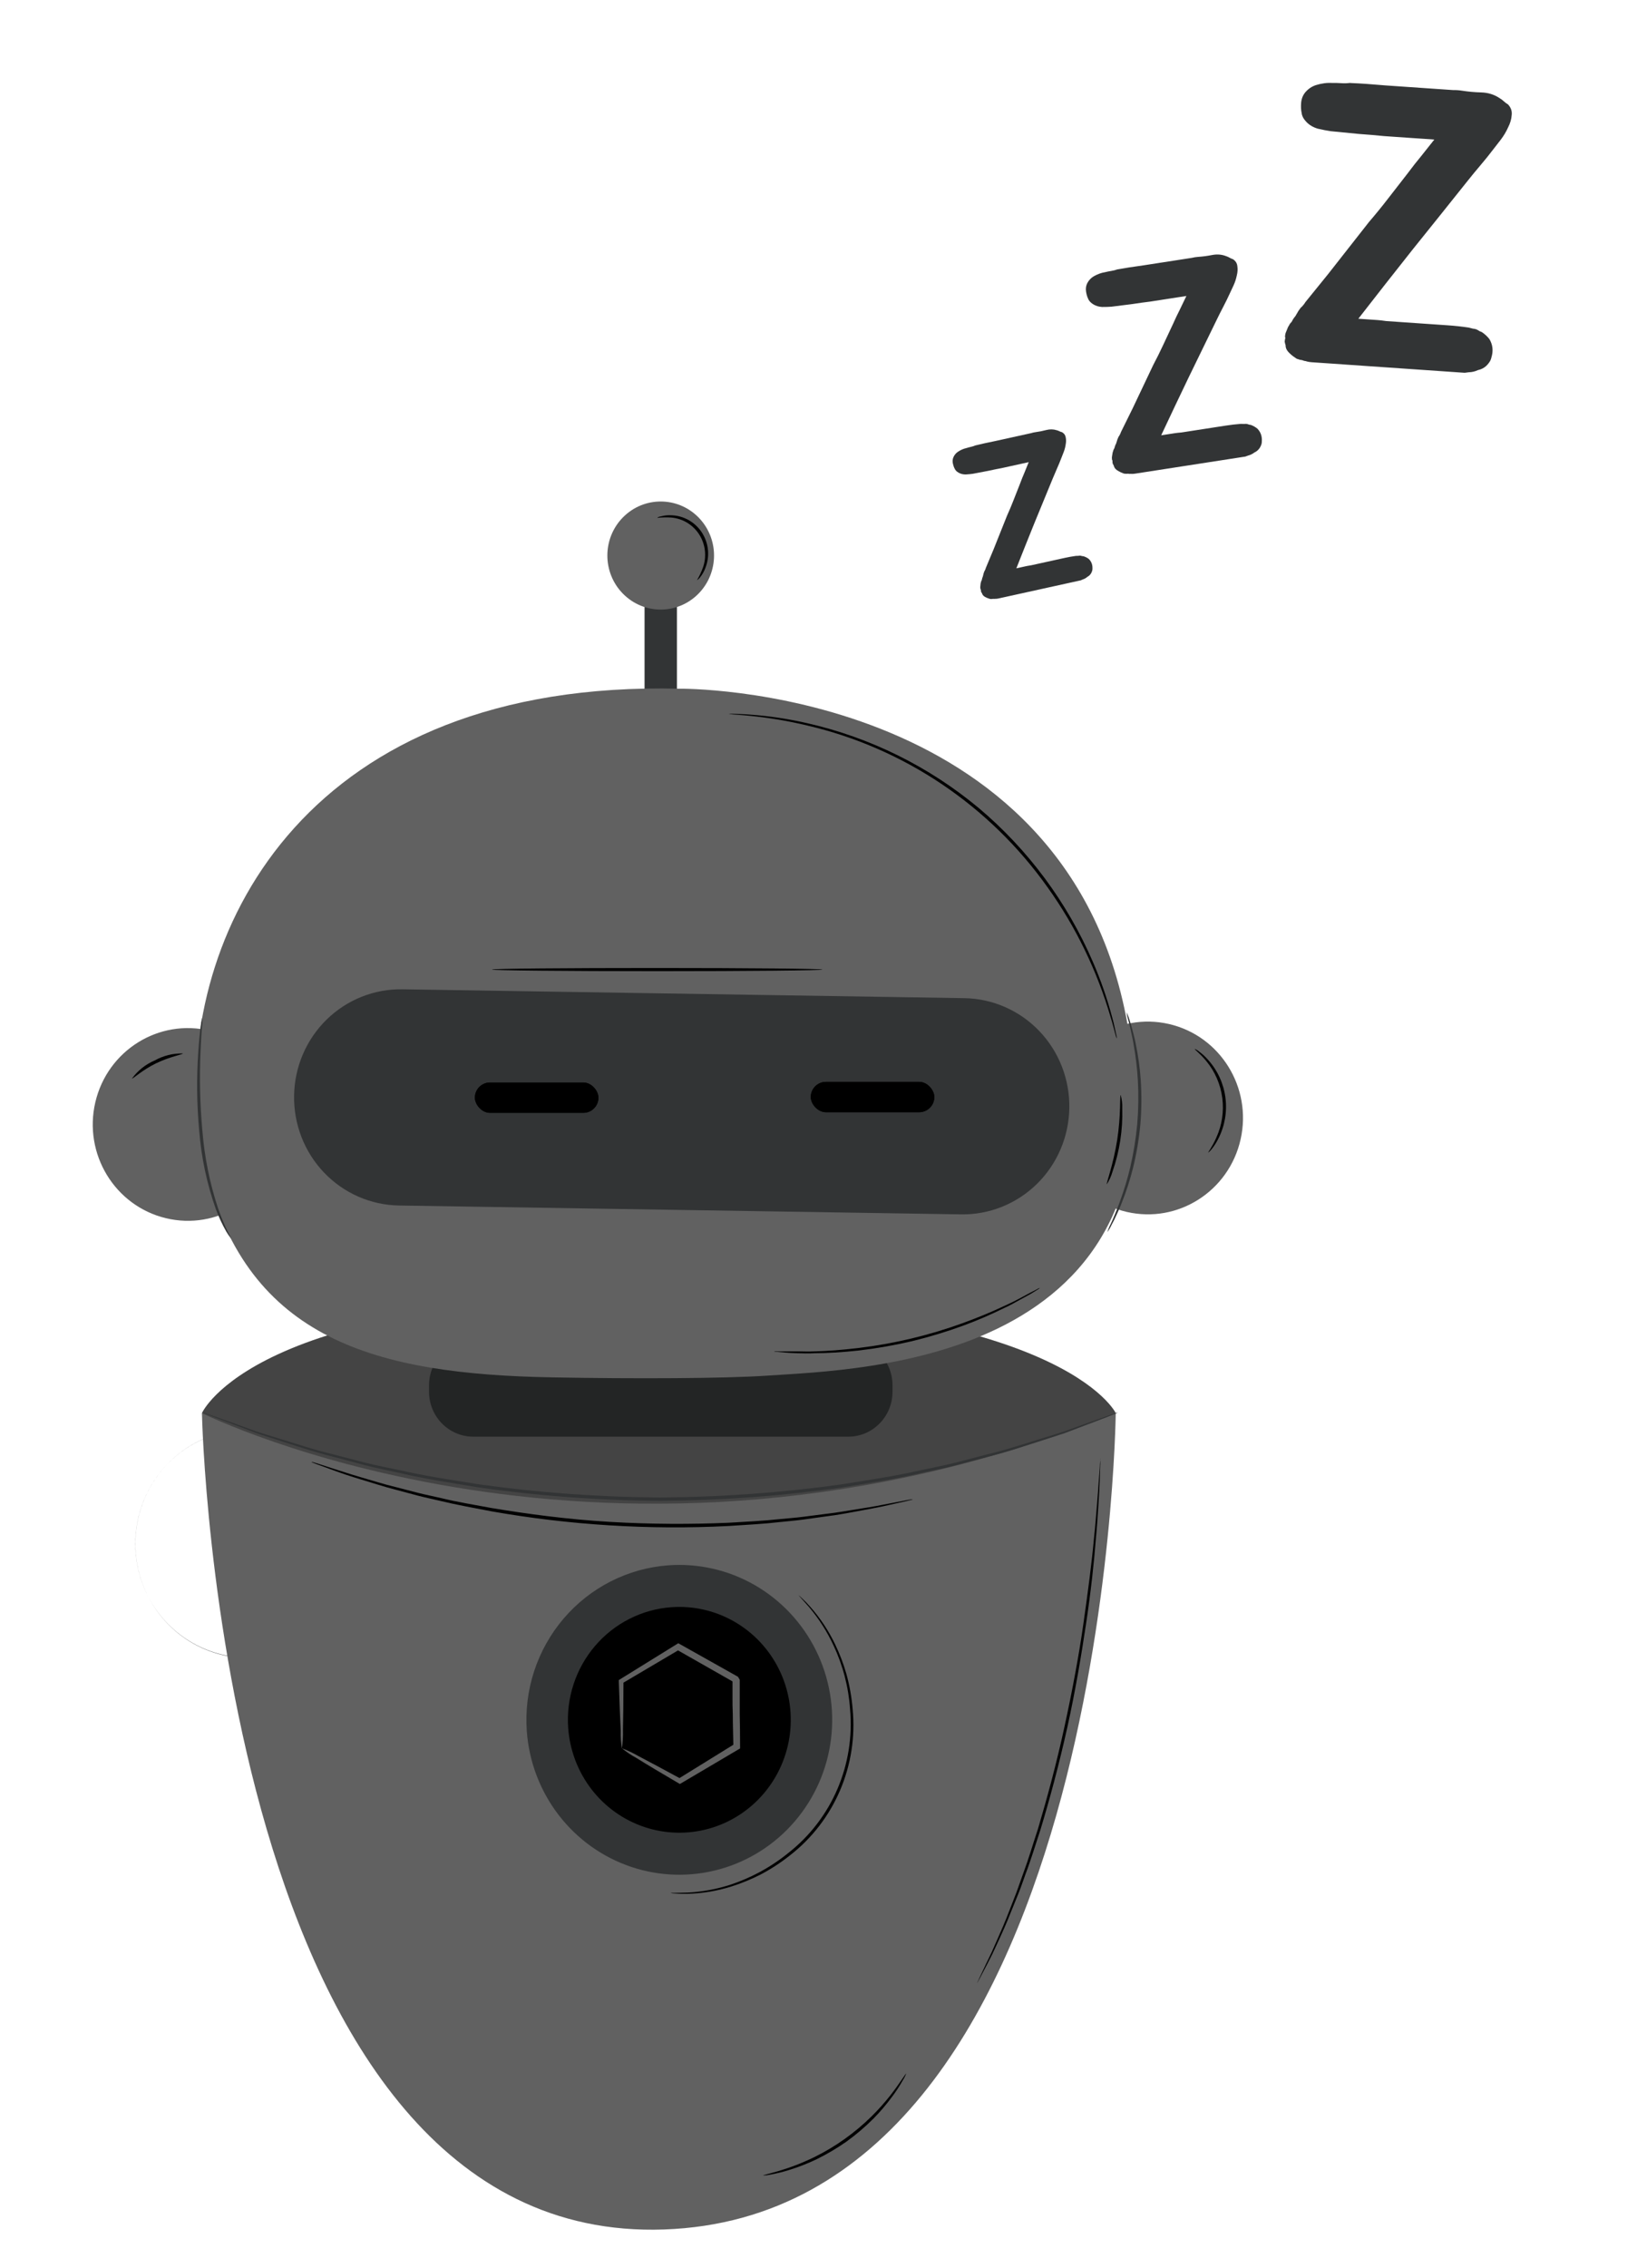 <svg width="424" height="587" viewBox="0 0 424 587" fill="none" xmlns="http://www.w3.org/2000/svg">
<path d="M64.203 429.101C68.778 429.103 73.289 428.018 77.374 425.933C81.459 423.847 85.003 420.821 87.721 417.096C90.44 413.371 92.256 409.051 93.024 404.486C93.793 399.92 93.492 395.236 92.145 390.81C90.549 385.589 87.553 380.919 83.493 377.319C79.432 373.718 74.464 371.328 69.142 370.414C63.819 369.5 58.351 370.098 53.344 372.141C48.338 374.185 43.989 377.594 40.781 381.99C37.574 386.385 35.633 391.595 35.175 397.041C34.716 402.486 35.759 407.953 38.186 412.835C40.613 417.716 44.329 421.821 48.922 424.693C53.515 427.564 58.805 429.09 64.203 429.101ZM64.203 370.029C69.592 370.035 74.874 371.554 79.461 374.417C84.049 377.281 87.761 381.376 90.186 386.248C92.611 391.121 93.653 396.578 93.197 402.015C92.741 407.451 90.803 412.652 87.601 417.04C84.399 421.428 80.057 424.831 75.058 426.87C70.059 428.908 64.6 429.503 59.287 428.588C53.974 427.673 49.016 425.283 44.965 421.685C40.914 418.088 37.928 413.422 36.339 408.209C34.072 400.738 34.825 392.662 38.434 385.753C42.042 378.843 48.211 373.666 55.586 371.357C58.407 370.472 61.344 370.025 64.297 370.029L64.203 370.029Z" fill="#323435"/>
<path d="M288.987 365.731C288.987 365.731 286.879 572.97 172.006 577.016C57.132 581.062 52.308 367.216 52.308 365.731C52.308 365.731 65.873 334.836 170.648 336.037C275.422 337.238 288.987 365.731 288.987 365.731Z" fill="#616161"/>
<path d="M219.692 371.831L122.598 371.831C116.262 371.831 111.125 366.631 111.125 360.216L111.125 358.525C111.125 352.11 116.262 346.91 122.598 346.91L219.692 346.91C226.029 346.91 231.166 352.11 231.166 358.525L231.166 360.216C231.166 366.631 226.029 371.831 219.692 371.831Z" fill="#323435"/>
<path d="M175.329 187.553L166.946 187.553L166.946 144.648L175.329 144.648L175.329 187.553Z" fill="#323435"/>
<path d="M42.965 315.283C29.73 312.099 21.551 298.655 24.696 285.256C27.842 271.857 41.122 263.576 54.357 266.761C67.593 269.946 75.772 283.389 72.626 296.789C69.481 310.188 56.201 318.468 42.965 315.283Z" fill="#616161"/>
<path d="M291.863 313.664C278.596 310.617 270.28 297.26 273.29 283.828C276.299 270.397 289.494 261.979 302.761 265.025C316.028 268.072 324.344 281.43 321.334 294.861C318.325 308.292 305.13 316.711 291.863 313.664Z" fill="#616161"/>
<g opacity="0.3">
<path d="M288.987 365.73C288.987 365.73 275.422 337.285 170.648 336.037C65.873 334.788 52.308 365.731 52.308 365.731C52.308 365.731 158.05 418.497 288.987 365.73Z" fill="black"/>
</g>
<path d="M176.016 178.245C176.016 178.245 276.169 177.028 291.998 264.908C307.826 352.789 223.158 354.369 198.791 356.028C187.754 356.787 164.121 356.866 143.266 356.486C97.092 355.68 64.467 346.641 53.368 303.278C52.046 298.193 51.215 292.991 50.886 287.744C47.967 240.145 79.702 175.906 176.016 178.245Z" fill="#616161"/>
<path d="M103.367 312.001L248.867 314.293C252.498 314.358 256.105 313.697 259.483 312.349C262.861 311.001 265.943 308.991 268.553 306.436C271.162 303.88 273.249 300.829 274.692 297.456C276.136 294.083 276.908 290.455 276.965 286.78C277.027 283.104 276.373 279.451 275.039 276.032C273.706 272.612 271.72 269.492 269.194 266.85C266.668 264.208 263.653 262.096 260.321 260.635C256.988 259.174 253.404 258.392 249.773 258.334L104.272 256.043C100.641 255.976 97.033 256.635 93.654 257.983C90.275 259.33 87.192 261.339 84.582 263.895C81.972 266.451 79.885 269.504 78.443 272.877C77 276.251 76.229 279.88 76.174 283.556C76.11 287.232 76.763 290.886 78.096 294.306C79.428 297.727 81.415 300.848 83.941 303.49C86.467 306.133 89.483 308.244 92.816 309.705C96.15 311.165 99.735 311.946 103.367 312.001Z" fill="#323435"/>
<path d="M136.446 448.032C137.016 455.941 139.89 463.5 144.704 469.755C149.518 476.009 156.055 480.679 163.49 483.172C170.926 485.665 178.924 485.871 186.474 483.762C194.025 481.654 200.788 477.326 205.909 471.326C211.03 465.327 214.278 457.925 215.244 450.056C216.209 442.187 214.848 434.205 211.333 427.12C207.818 420.034 202.306 414.163 195.495 410.248C188.684 406.333 180.879 404.551 173.067 405.127C162.592 405.904 152.85 410.86 145.983 418.905C139.116 426.951 135.685 437.427 136.446 448.032Z" fill="#323435"/>
<path d="M147.17 447.242C147.587 453.006 149.682 458.515 153.192 463.073C156.701 467.631 161.467 471.034 166.887 472.849C172.306 474.665 178.136 474.814 183.638 473.275C189.141 471.737 194.07 468.581 197.801 464.207C201.532 459.834 203.898 454.438 204.6 448.702C205.302 442.967 204.308 437.15 201.744 431.986C199.18 426.823 195.161 422.545 190.196 419.694C185.23 416.843 179.541 415.546 173.848 415.968C170.067 416.246 166.377 417.276 162.99 418.999C159.603 420.722 156.584 423.103 154.106 426.008C151.629 428.912 149.741 432.283 148.551 435.926C147.361 439.57 146.891 443.415 147.17 447.242Z" fill="black"/>
<path d="M161.079 452.552C161.299 450.956 161.388 449.344 161.344 447.732C161.422 444.714 161.485 440.4 161.485 435.09L161.172 435.675L176.018 426.904L175.19 426.904L190.176 435.422C190.582 436.117 189.629 434.489 189.723 434.663L189.723 436.907L189.723 439.167C189.723 440.652 189.723 442.138 189.801 443.592C189.801 446.5 189.91 449.313 189.957 452.031L190.363 451.304L175.69 460.375L176.345 460.375C171.772 457.878 167.994 455.887 165.418 454.527C164.033 453.729 162.587 453.042 161.094 452.473C162.259 453.433 163.513 454.275 164.841 454.986C167.37 456.566 171.085 458.794 175.768 461.528L176.096 461.718L176.423 461.528L191.284 452.758L191.69 452.521L191.69 452.015C191.69 449.297 191.659 446.484 191.596 443.576C191.596 442.122 191.596 440.652 191.596 439.151L191.596 436.907L191.596 434.726C191.69 434.9 190.738 433.288 191.144 433.968L176.111 425.529L175.674 425.292L175.268 425.545L160.61 434.616L160.283 434.821L160.283 435.2C160.454 440.668 160.626 445.061 160.782 448.048C160.742 449.556 160.842 451.063 161.079 452.552Z" fill="#616161"/>
<path d="M161.36 153.668C155.965 148.206 155.965 139.351 161.36 133.889C166.755 128.428 175.502 128.428 180.897 133.889C186.292 139.351 186.292 148.206 180.897 153.668C175.502 159.13 166.755 159.13 161.36 153.668Z" fill="#616161"/>
<path d="M59.846 320.535C60.003 320.535 58.207 317.69 56.475 312.712C54.32 306.193 52.957 299.432 52.416 292.579C51.791 285.751 51.635 278.886 51.948 272.036C52.057 269.397 52.182 267.295 52.307 265.714C52.412 264.95 52.438 264.177 52.385 263.407C52.185 264.152 52.054 264.914 51.995 265.683C51.776 267.153 51.558 269.286 51.37 272.004C50.881 278.91 50.959 285.845 51.604 292.738C52.154 299.655 53.608 306.467 55.928 312.997C56.663 314.966 57.55 316.874 58.582 318.702C58.951 319.348 59.374 319.962 59.846 320.535Z" fill="#323435"/>
<path d="M291.811 261.969C291.899 262.736 292.061 263.493 292.295 264.229C292.497 264.94 292.716 265.809 292.919 266.852C293.122 267.895 293.434 269.033 293.621 270.345C294.169 273.391 294.534 276.467 294.714 279.558C294.924 283.339 294.872 287.13 294.558 290.904C294.209 294.671 293.604 298.41 292.747 302.093C292.031 305.105 291.134 308.071 290.062 310.974C289.641 312.222 289.157 313.313 288.767 314.293C288.376 315.272 288.002 316.094 287.69 316.758C287.334 317.44 287.041 318.154 286.815 318.891C287.26 318.265 287.646 317.598 287.971 316.9C288.412 316.11 288.813 315.298 289.173 314.466C289.61 313.518 290.14 312.428 290.593 311.179C291.752 308.284 292.712 305.312 293.465 302.282C294.379 298.564 295.015 294.782 295.37 290.967C295.688 287.156 295.719 283.326 295.463 279.51C295.246 276.392 294.818 273.293 294.183 270.234C293.949 268.922 293.621 267.769 293.356 266.741C293.091 265.714 292.841 264.845 292.607 264.134C292.4 263.392 292.134 262.668 291.811 261.969Z" fill="#323435"/>
<path d="M289.518 365.557L288.924 365.731L287.176 366.331L280.526 368.702L275.718 370.44C273.954 371.041 272.003 371.609 269.927 372.257C265.759 373.506 261.061 375.133 255.722 376.398L247.402 378.563C244.498 379.305 241.439 379.859 238.286 380.554C232.042 382.008 225.189 383.003 217.993 384.173C202.43 386.334 186.746 387.469 171.038 387.57C155.33 387.477 139.645 386.342 124.083 384.173C116.934 383.003 110.128 382.024 103.79 380.554C100.668 379.874 97.546 379.321 94.674 378.579L86.338 376.414C81.015 375.149 76.317 373.522 72.149 372.273C70.073 371.625 68.121 371.056 66.357 370.456L61.549 368.717L54.9 366.347L53.151 365.747C52.955 365.668 52.751 365.61 52.542 365.573L53.12 365.826L54.837 366.505L61.44 369.018L66.357 370.882C68.106 371.499 70.057 372.084 72.133 372.763C76.301 374.059 80.984 375.718 86.323 377.03L94.658 379.242C97.546 380.001 100.621 380.57 103.774 381.281C110.018 382.766 116.887 383.778 124.067 384.979C139.662 387.194 155.385 388.35 171.132 388.44C186.873 388.338 202.591 387.177 218.18 384.963C225.345 383.778 232.229 382.751 238.473 381.265C241.595 380.554 244.717 379.985 247.589 379.226L255.925 377.014C261.264 375.702 265.947 374.043 270.114 372.747C272.191 372.068 274.126 371.483 275.89 370.867L280.682 369.049L287.285 366.537L289.002 365.857C289.183 365.774 289.356 365.673 289.518 365.557Z" fill="#323435"/>
<path d="M188.707 184.819C188.826 184.831 188.946 184.831 189.066 184.819L190.112 184.93C191.048 185.025 192.422 185.056 194.186 185.262C199.163 185.751 204.102 186.579 208.968 187.743C234.14 193.579 256.342 208.515 271.408 229.747C278.687 239.95 284.198 251.333 287.705 263.407C288.252 265.114 288.548 266.473 288.813 267.374L289.11 268.417C289.138 268.537 289.18 268.654 289.235 268.764C289.256 268.644 289.256 268.521 289.235 268.401C289.235 268.116 289.11 267.769 289.016 267.342C288.798 266.426 288.564 265.051 288.064 263.312C286.761 258.403 285.091 253.601 283.069 248.947C276.397 233.484 266.239 219.818 253.41 209.045C240.526 198.353 225.349 190.863 209.093 187.174C204.198 186.048 199.225 185.303 194.217 184.945C192.438 184.787 191.095 184.803 190.127 184.756L189.066 184.756C188.816 184.787 188.707 184.803 188.707 184.819Z" fill="black"/>
<path d="M286.69 306.47C287.316 305.492 287.8 304.427 288.126 303.31C289.978 298.029 290.841 292.444 290.671 286.843C290.715 285.68 290.578 284.518 290.265 283.398C290.015 283.398 290.359 288.676 289.36 295.061C288.361 301.445 286.456 306.375 286.69 306.47Z" fill="black"/>
<rect x="155" y="288.019" width="32" height="7.856" rx="3.928" transform="rotate(-180 155 288.019)" fill="black"/>
<rect x="155" y="288.019" width="32" height="7.856" rx="3.928" transform="rotate(-180 155 288.019)" fill="black"/>
<rect x="242" y="287.855" width="32" height="7.856" rx="3.928" transform="rotate(-180 242 287.855)" fill="black"/>
<rect x="242" y="287.855" width="32" height="7.856" rx="3.928" transform="rotate(-180 242 287.855)" fill="black"/>
<path d="M312.962 298.3C312.962 298.3 313.321 298.047 313.805 297.447C314.495 296.596 315.086 295.668 315.569 294.681C317.236 291.414 317.874 287.709 317.396 284.064C316.919 280.419 315.35 277.01 312.899 274.295C312.182 273.464 311.37 272.721 310.48 272.083C310.174 271.823 309.825 271.619 309.45 271.482C309.356 271.609 310.761 272.573 312.462 274.643C314.695 277.35 316.124 280.644 316.583 284.14C317.042 287.637 316.511 291.193 315.054 294.397C313.961 296.909 312.853 298.205 312.962 298.3Z" fill="black"/>
<path d="M170.24 134.028C171.458 133.893 172.686 133.866 173.908 133.949C175.364 134.079 176.771 134.544 178.022 135.309C179.273 136.075 180.334 137.12 181.124 138.365C181.913 139.61 182.411 141.022 182.578 142.492C182.745 143.961 182.577 145.451 182.088 146.845C181.666 148.001 181.144 149.117 180.527 150.179C180.527 150.179 180.839 149.989 181.276 149.484C181.876 148.752 182.351 147.924 182.681 147.034C183.277 145.559 183.512 143.959 183.368 142.372C183.224 140.785 182.704 139.256 181.853 137.915C181.001 136.574 179.843 135.46 178.477 134.668C177.11 133.876 175.575 133.429 174.002 133.365C173.067 133.299 172.129 133.39 171.223 133.633C170.521 133.744 170.24 133.981 170.24 134.028Z" fill="black"/>
<path d="M34.183 279.131C34.355 279.321 36.775 276.966 40.427 275.196C44.08 273.426 47.405 272.905 47.374 272.652C44.829 272.588 42.313 273.21 40.084 274.454C37.737 275.447 35.699 277.063 34.183 279.131Z" fill="black"/>
<path d="M253.084 513.22C253.155 513.125 253.218 513.025 253.271 512.919L253.786 511.987C254.255 511.086 254.879 509.885 255.691 508.352C256.097 507.562 256.534 506.677 257.033 505.729L258.501 502.568C259.562 500.277 260.748 497.67 261.919 494.667C262.512 493.197 263.137 491.649 263.792 490.053C264.448 488.456 265.01 486.718 265.65 484.964C266.992 481.472 268.132 477.631 269.459 473.649C271.91 465.59 274.314 456.661 276.421 447.179C278.528 437.697 280.058 428.547 281.307 420.219C282.556 411.891 283.367 404.416 283.867 398C284.163 394.84 284.351 391.964 284.507 389.435C284.663 386.907 284.803 384.694 284.85 382.956C284.897 381.218 284.944 379.874 284.991 378.863L284.991 377.804C285.008 377.684 285.008 377.561 284.991 377.441C284.973 377.561 284.973 377.684 284.991 377.804L284.897 378.863C284.897 379.859 284.725 381.233 284.616 382.94C284.507 384.647 284.351 386.891 284.132 389.404C283.914 391.916 283.711 394.792 283.367 397.953C282.805 404.274 281.806 411.796 280.636 420.077C279.465 428.358 277.763 437.46 275.703 446.942C273.642 456.424 271.223 465.337 268.834 473.38C267.508 477.363 266.399 481.187 265.088 484.68C264.464 486.449 263.87 488.14 263.277 489.768L261.467 494.414C260.343 497.369 259.187 499.993 258.157 502.316L256.752 505.476C256.3 506.44 255.863 507.325 255.472 508.131L253.724 511.829L253.287 512.793C253.192 512.92 253.123 513.065 253.084 513.22Z" fill="black"/>
<path d="M197.668 563.046C198.283 563.035 198.895 562.961 199.495 562.825C201.146 562.527 202.778 562.126 204.381 561.624C206.761 560.89 209.088 559.987 211.343 558.922C214.09 557.581 216.73 556.028 219.241 554.276C221.724 552.48 224.063 550.488 226.235 548.318C227.994 546.534 229.622 544.622 231.105 542.597C232.121 541.246 233.045 539.826 233.868 538.346C234.205 537.827 234.483 537.27 234.695 536.687C234.57 536.608 233.259 538.899 230.652 542.25C229.12 544.197 227.467 546.045 225.704 547.781C221.383 552.03 216.426 555.561 211.015 558.242C208.805 559.323 206.532 560.268 204.209 561.071C200.213 562.43 197.637 562.888 197.668 563.046Z" fill="black"/>
<path d="M173.723 489.942C174.084 490.005 174.449 490.042 174.815 490.052C175.853 490.141 176.896 490.173 177.937 490.147C181.819 490.061 185.67 489.428 189.379 488.267C191.943 487.458 194.438 486.444 196.841 485.232C199.597 483.798 202.21 482.099 204.646 480.16C210.288 475.772 214.736 470.003 217.57 463.396C220.405 456.789 221.533 449.561 220.849 442.391C220.595 439.279 220.046 436.199 219.21 433.193C218.462 430.586 217.496 428.049 216.322 425.608C214.629 422.068 212.454 418.786 209.86 415.858C209.164 415.057 208.424 414.297 207.643 413.582C207.385 413.32 207.108 413.077 206.816 412.855C206.816 412.855 207.846 413.977 209.626 416.016C212.124 418.989 214.223 422.284 215.87 425.813C218.325 431.015 219.786 436.639 220.178 442.391C220.811 449.433 219.684 456.524 216.902 463.011C214.12 469.497 209.771 475.172 204.256 479.512C201.892 481.438 199.351 483.131 196.669 484.569C194.319 485.824 191.87 486.881 189.348 487.729C185.694 488.929 181.899 489.636 178.062 489.831C175.237 489.942 173.723 489.847 173.723 489.942Z" fill="black"/>
<path d="M127.406 250.939C127.406 251.16 146.575 251.35 170.209 251.35C193.842 251.35 213.027 251.16 213.027 250.939C213.027 250.717 193.858 250.528 170.209 250.528C146.56 250.528 127.406 250.686 127.406 250.939Z" fill="black"/>
<path d="M200.461 349.755C200.695 349.821 200.936 349.859 201.179 349.865L203.271 350.055C204.176 350.134 205.284 350.197 206.58 350.229C207.876 350.26 209.343 350.323 210.966 350.229C214.229 350.229 218.1 349.992 222.393 349.533C227.038 348.986 231.65 348.179 236.208 347.115C240.754 346.012 245.236 344.65 249.632 343.038C253.214 341.71 256.726 340.197 260.153 338.503C261.714 337.808 262.916 337.081 264.056 336.464C265.195 335.848 266.163 335.295 266.944 334.884L268.739 333.778C268.952 333.658 269.151 333.515 269.332 333.351C269.332 333.351 269.082 333.351 268.661 333.636L266.788 334.6C265.991 335.042 265.008 335.564 263.853 336.18C262.698 336.796 261.387 337.428 259.904 338.092C256.969 339.483 253.394 340.968 249.367 342.438C240.614 345.615 231.533 347.778 222.299 348.885C218.053 349.391 214.198 349.676 210.966 349.755C209.405 349.849 207.844 349.755 206.58 349.755C205.316 349.755 204.192 349.755 203.286 349.755L201.194 349.755C200.952 349.714 200.704 349.714 200.461 349.755Z" fill="black"/>
<path d="M80.641 378.389C80.756 378.466 80.882 378.524 81.015 378.562L82.139 378.989L86.479 380.57C88.368 381.265 90.678 382.071 93.41 382.877C96.141 383.683 99.216 384.726 102.698 385.611L108.13 387.064C110.019 387.554 112.017 387.965 114.062 388.455C118.151 389.451 122.585 390.241 127.236 391.142C147.498 394.714 168.09 395.992 188.63 394.95C193.313 394.65 197.856 394.413 202.039 393.923C204.131 393.702 206.16 393.544 208.096 393.275L213.669 392.501C217.228 392.074 220.412 391.426 223.207 390.92C226.001 390.415 228.42 389.941 230.372 389.482L234.867 388.471L236.038 388.187C236.173 388.164 236.305 388.121 236.428 388.06C236.288 388.048 236.147 388.048 236.007 388.06L234.836 388.266L230.309 389.135C228.342 389.53 225.938 389.988 223.129 390.415C220.319 390.841 217.15 391.458 213.591 391.853L208.034 392.564C206.098 392.817 204.069 392.959 201.977 393.164C197.809 393.623 193.313 393.828 188.599 394.113C179.155 394.508 168.775 394.523 157.879 393.876C146.983 393.228 136.696 391.853 127.377 390.304C122.694 389.435 118.292 388.724 114.202 387.712C112.157 387.238 110.159 386.843 108.27 386.369L102.838 384.963C99.357 384.125 96.282 383.145 93.55 382.355C90.818 381.565 88.477 380.775 86.588 380.19L82.202 378.768L81.046 378.42L80.641 378.389Z" fill="black"/>
<path d="M274.886 118.578C274.541 119.48 274.174 120.367 273.785 121.239C273.395 122.111 273.024 122.979 272.671 123.843C271.084 127.731 269.493 131.6 267.897 135.45C266.339 139.293 264.789 143.173 263.247 147.09C263.801 146.968 264.227 146.874 264.523 146.809C264.819 146.744 265.059 146.691 265.244 146.65C265.466 146.601 265.706 146.548 265.965 146.491C266.224 146.434 266.617 146.367 267.143 146.291C267.66 146.177 268.363 146.022 269.251 145.827C270.176 145.623 271.396 145.354 272.913 145.021C273.874 144.809 274.818 144.601 275.742 144.398C276.704 144.186 277.674 144.012 278.652 143.875C278.845 143.872 279.057 143.864 279.287 143.853C279.509 143.804 279.721 143.797 279.922 143.831L280.292 143.927C280.292 143.927 280.411 143.94 280.65 143.966C281.151 144.131 281.587 144.349 281.958 144.622C282.641 145.258 282.974 146.069 282.959 147.055C282.98 147.326 282.941 147.59 282.842 147.847C282.773 148.059 282.68 148.256 282.565 148.439C282.336 148.804 282.03 149.088 281.647 149.29C281.29 149.604 280.894 149.829 280.458 149.965C280.281 150.043 280.105 150.121 279.928 150.199C279.78 150.232 279.614 150.268 279.429 150.309L259.289 154.743C259.067 154.792 258.845 154.841 258.623 154.89C258.401 154.939 258.175 154.969 257.945 154.98C257.826 154.967 257.711 154.973 257.6 154.997C257.526 155.013 257.448 155.011 257.366 154.99C257.209 154.985 257.057 154.999 256.909 155.031C256.79 155.018 256.634 155.013 256.441 155.016C255.984 154.881 255.625 154.744 255.361 154.605C254.843 154.366 254.524 154.062 254.405 153.695L254.392 153.639C254.277 153.468 254.185 153.311 254.114 153.17C254.081 153.02 254.059 152.828 254.046 152.595C254.038 152.557 254.015 152.543 253.978 152.551C253.97 152.513 253.958 152.457 253.941 152.382C253.892 152.157 253.883 151.943 253.916 151.739C253.94 151.498 253.965 151.256 253.989 151.015C254.038 150.886 254.069 150.762 254.081 150.641C254.122 150.475 254.186 150.323 254.272 150.186C254.305 149.982 254.356 149.775 254.426 149.563C254.532 149.343 254.602 149.131 254.635 148.927C254.676 148.761 254.717 148.594 254.757 148.428C254.827 148.216 254.887 148.046 254.936 147.917C255.051 147.734 255.133 147.579 255.182 147.45C255.26 147.276 255.319 147.105 255.36 146.939L257.341 142.198L260.829 133.468C261.404 132.201 261.951 130.901 262.472 129.568C263.021 128.189 263.581 126.768 264.151 125.306C264.565 124.192 264.953 123.222 265.314 122.396C265.667 121.532 266.044 120.604 266.446 119.611C265.151 119.896 263.931 120.165 262.784 120.417C261.674 120.661 260.565 120.906 259.455 121.15C258.337 121.357 257.168 121.595 255.947 121.863C254.756 122.086 253.434 122.338 251.984 122.618C251.457 122.695 250.831 122.754 250.103 122.796C249.404 122.793 248.788 122.634 248.253 122.319C247.764 122.033 247.436 121.693 247.272 121.296C247.078 120.946 246.924 120.508 246.808 119.983C246.676 119.383 246.727 118.822 246.961 118.298C247.223 117.729 247.607 117.271 248.112 116.924C248.823 116.453 249.548 116.136 250.288 115.973C250.687 115.846 251.089 115.738 251.496 115.648C251.903 115.559 252.283 115.436 252.636 115.279L252.914 115.218C253.978 114.945 255.569 114.594 257.685 114.168C259.831 113.695 262.512 113.105 265.73 112.397C266.137 112.307 266.562 112.213 267.006 112.116C267.442 111.98 267.867 111.887 268.282 111.835C269.149 111.722 270.041 111.546 270.958 111.305C271.911 111.055 272.826 111.07 273.701 111.349C273.948 111.413 274.18 111.499 274.398 111.609C274.616 111.718 274.849 111.804 275.095 111.868C275.63 112.183 275.941 112.625 276.028 113.196C276.152 113.759 276.15 114.368 276.023 115.025C275.933 115.674 275.765 116.321 275.519 116.964C275.273 117.608 275.062 118.146 274.886 118.578Z" fill="#323435"/>
<path d="M318.531 75.946C318 77.109 317.441 78.251 316.853 79.371C316.265 80.491 315.701 81.608 315.163 82.72C312.74 87.727 310.313 92.709 307.881 97.665C305.5 102.614 303.126 107.613 300.76 112.662C301.504 112.547 302.074 112.459 302.471 112.397C302.867 112.336 303.19 112.286 303.437 112.248C303.735 112.202 304.057 112.152 304.404 112.098C304.751 112.045 305.276 111.989 305.977 111.932C306.671 111.825 307.613 111.679 308.803 111.495C310.043 111.303 311.679 111.05 313.711 110.735C315 110.536 316.264 110.34 317.504 110.149C318.793 109.949 320.089 109.8 321.394 109.701C321.649 109.713 321.93 109.721 322.235 109.725C322.533 109.679 322.813 109.687 323.076 109.749L323.558 109.907C323.558 109.907 323.714 109.934 324.027 109.988C324.676 110.248 325.234 110.573 325.701 110.964C326.551 111.862 326.924 112.962 326.821 114.265C326.826 114.624 326.752 114.97 326.601 115.303C326.491 115.577 326.352 115.83 326.185 116.062C325.851 116.525 325.423 116.874 324.901 117.109C324.402 117.495 323.859 117.76 323.272 117.902C323.032 117.99 322.792 118.079 322.552 118.168C322.353 118.198 322.13 118.233 321.882 118.271L294.889 122.448C294.591 122.494 294.294 122.54 293.996 122.586C293.699 122.632 293.398 122.653 293.092 122.649C292.936 122.622 292.783 122.62 292.635 122.643C292.535 122.658 292.432 122.648 292.325 122.613C292.119 122.594 291.917 122.599 291.719 122.63C291.562 122.603 291.356 122.583 291.101 122.571C290.509 122.354 290.044 122.143 289.708 121.938C289.043 121.577 288.647 121.15 288.52 120.655L288.508 120.579C288.37 120.343 288.261 120.129 288.18 119.935C288.149 119.734 288.135 119.479 288.138 119.17C288.13 119.12 288.101 119.098 288.052 119.106C288.044 119.056 288.032 118.98 288.017 118.88C287.97 118.578 287.977 118.294 288.037 118.028C288.09 117.711 288.142 117.394 288.195 117.077C288.27 116.911 288.321 116.748 288.348 116.59C288.416 116.374 288.512 116.178 288.638 116.005C288.698 115.738 288.783 115.468 288.893 115.193C289.052 114.911 289.162 114.637 289.222 114.37C289.291 114.154 289.359 113.938 289.427 113.721C289.536 113.447 289.629 113.227 289.705 113.06C289.872 112.829 289.994 112.63 290.07 112.464C290.187 112.24 290.28 112.019 290.348 111.803L293.363 105.701L298.704 94.453C299.569 92.827 300.402 91.154 301.202 89.435C302.044 87.658 302.902 85.827 303.778 83.942C304.419 82.504 305.012 81.254 305.558 80.192C306.097 79.08 306.673 77.884 307.288 76.605C305.553 76.874 303.917 77.127 302.38 77.365C300.893 77.595 299.405 77.825 297.918 78.055C296.423 78.235 294.857 78.451 293.222 78.705C291.627 78.9 289.86 79.122 287.918 79.371C287.217 79.428 286.383 79.454 285.418 79.449C284.494 79.386 283.692 79.124 283.012 78.663C282.389 78.245 281.985 77.767 281.8 77.23C281.574 76.75 281.406 76.158 281.297 75.455C281.173 74.651 281.287 73.912 281.64 73.24C282.034 72.51 282.58 71.937 283.277 71.52C284.256 70.957 285.241 70.599 286.233 70.445C286.77 70.311 287.312 70.201 287.857 70.117C288.402 70.032 288.915 69.902 289.395 69.724L289.767 69.667C291.197 69.394 293.329 69.064 296.162 68.677C299.038 68.232 302.632 67.676 306.945 67.009C307.49 66.924 308.06 66.836 308.655 66.744C309.242 66.602 309.812 66.514 310.366 66.479C311.521 66.403 312.715 66.245 313.947 66.002C315.228 65.753 316.436 65.849 317.57 66.291C317.891 66.396 318.191 66.529 318.47 66.692C318.749 66.855 319.049 66.989 319.369 67.093C320.05 67.554 320.424 68.165 320.491 68.927C320.607 69.681 320.554 70.487 320.332 71.345C320.159 72.195 319.883 73.035 319.504 73.866C319.124 74.696 318.8 75.39 318.531 75.946Z" fill="#323435"/>
<path d="M386.782 38.645C385.718 40.043 384.621 41.404 383.493 42.728C382.365 44.053 381.271 45.379 380.212 46.708C375.444 52.687 370.68 58.631 365.917 64.541C361.223 70.455 356.525 76.439 351.822 82.493C352.854 82.564 353.645 82.619 354.195 82.657C354.746 82.695 355.193 82.725 355.537 82.749C355.95 82.778 356.397 82.808 356.879 82.841C357.36 82.875 358.08 82.959 359.039 83.096C360.002 83.162 361.309 83.252 362.961 83.366C364.681 83.484 366.951 83.641 369.772 83.835C371.561 83.958 373.316 84.079 375.036 84.198C376.825 84.321 378.609 84.514 380.388 84.777C380.727 84.87 381.101 84.966 381.509 85.064C381.922 85.093 382.295 85.189 382.63 85.352L383.227 85.709C383.227 85.709 383.429 85.793 383.832 85.96C384.624 86.506 385.274 87.111 385.781 87.777C386.648 89.238 386.815 90.827 386.282 92.542C386.18 93.026 385.976 93.467 385.672 93.867C385.442 94.201 385.179 94.499 384.885 94.759C384.296 95.279 383.616 95.618 382.845 95.775C382.059 96.141 381.251 96.331 380.421 96.344C380.072 96.39 379.723 96.436 379.374 96.482C379.099 96.463 378.789 96.441 378.445 96.418L340.981 93.836C340.568 93.808 340.156 93.779 339.743 93.751C339.33 93.722 338.92 93.659 338.512 93.561C338.31 93.477 338.106 93.428 337.899 93.413C337.762 93.404 337.627 93.359 337.494 93.28C337.223 93.192 336.951 93.138 336.675 93.119C336.474 93.035 336.203 92.946 335.864 92.853C335.136 92.382 334.578 91.958 334.189 91.581C333.407 90.896 333.005 90.203 332.984 89.5L332.992 89.395C332.878 89.037 332.796 88.716 332.747 88.433C332.766 88.153 332.824 87.807 332.922 87.393C332.927 87.323 332.895 87.286 332.826 87.281C332.831 87.212 332.838 87.107 332.848 86.968C332.877 86.549 332.972 86.17 333.133 85.831C333.3 85.422 333.466 85.013 333.633 84.604C333.785 84.404 333.902 84.202 333.986 83.997C334.143 83.728 334.331 83.495 334.552 83.3C334.714 82.961 334.91 82.624 335.14 82.29C335.44 81.96 335.67 81.625 335.832 81.286C335.989 81.016 336.145 80.747 336.302 80.477C336.533 80.143 336.724 79.876 336.876 79.676C337.17 79.416 337.394 79.186 337.546 78.986C337.771 78.721 337.963 78.454 338.119 78.185L344.012 70.916L354.584 57.452C356.237 55.533 357.861 53.543 359.455 51.48C361.122 49.352 362.829 47.157 364.575 44.894C365.869 43.161 367.044 41.665 368.099 40.406C369.158 39.077 370.294 37.649 371.505 36.12C369.097 35.954 366.826 35.798 364.693 35.651C362.629 35.508 360.565 35.366 358.501 35.224C356.442 35.012 354.277 34.828 352.006 34.671C349.809 34.45 347.371 34.212 344.693 33.957C343.734 33.821 342.609 33.603 341.316 33.304C340.097 32.94 339.101 32.345 338.328 31.521C337.619 30.771 337.222 30.008 337.138 29.231C336.979 28.52 336.934 27.675 337.001 26.699C337.078 25.583 337.455 24.627 338.132 23.833C338.882 22.974 339.788 22.37 340.849 22.023C342.332 21.564 343.762 21.382 345.138 21.477C345.9 21.46 346.659 21.477 347.416 21.529C348.173 21.581 348.9 21.561 349.598 21.469L350.114 21.505C352.114 21.573 355.072 21.776 358.989 22.116C362.98 22.391 367.968 22.735 373.954 23.148C374.711 23.2 375.502 23.254 376.328 23.311C377.159 23.298 377.95 23.353 378.702 23.475C380.275 23.723 381.924 23.872 383.649 23.921C385.442 23.974 387.033 24.47 388.42 25.406C388.818 25.644 389.18 25.914 389.505 26.217C389.83 26.52 390.191 26.79 390.59 27.027C391.362 27.852 391.678 28.785 391.537 29.826C391.465 30.872 391.15 31.937 390.591 33.02C390.102 34.108 389.477 35.151 388.717 36.15C387.956 37.149 387.311 37.98 386.782 38.645Z" fill="#323435"/>
</svg>

